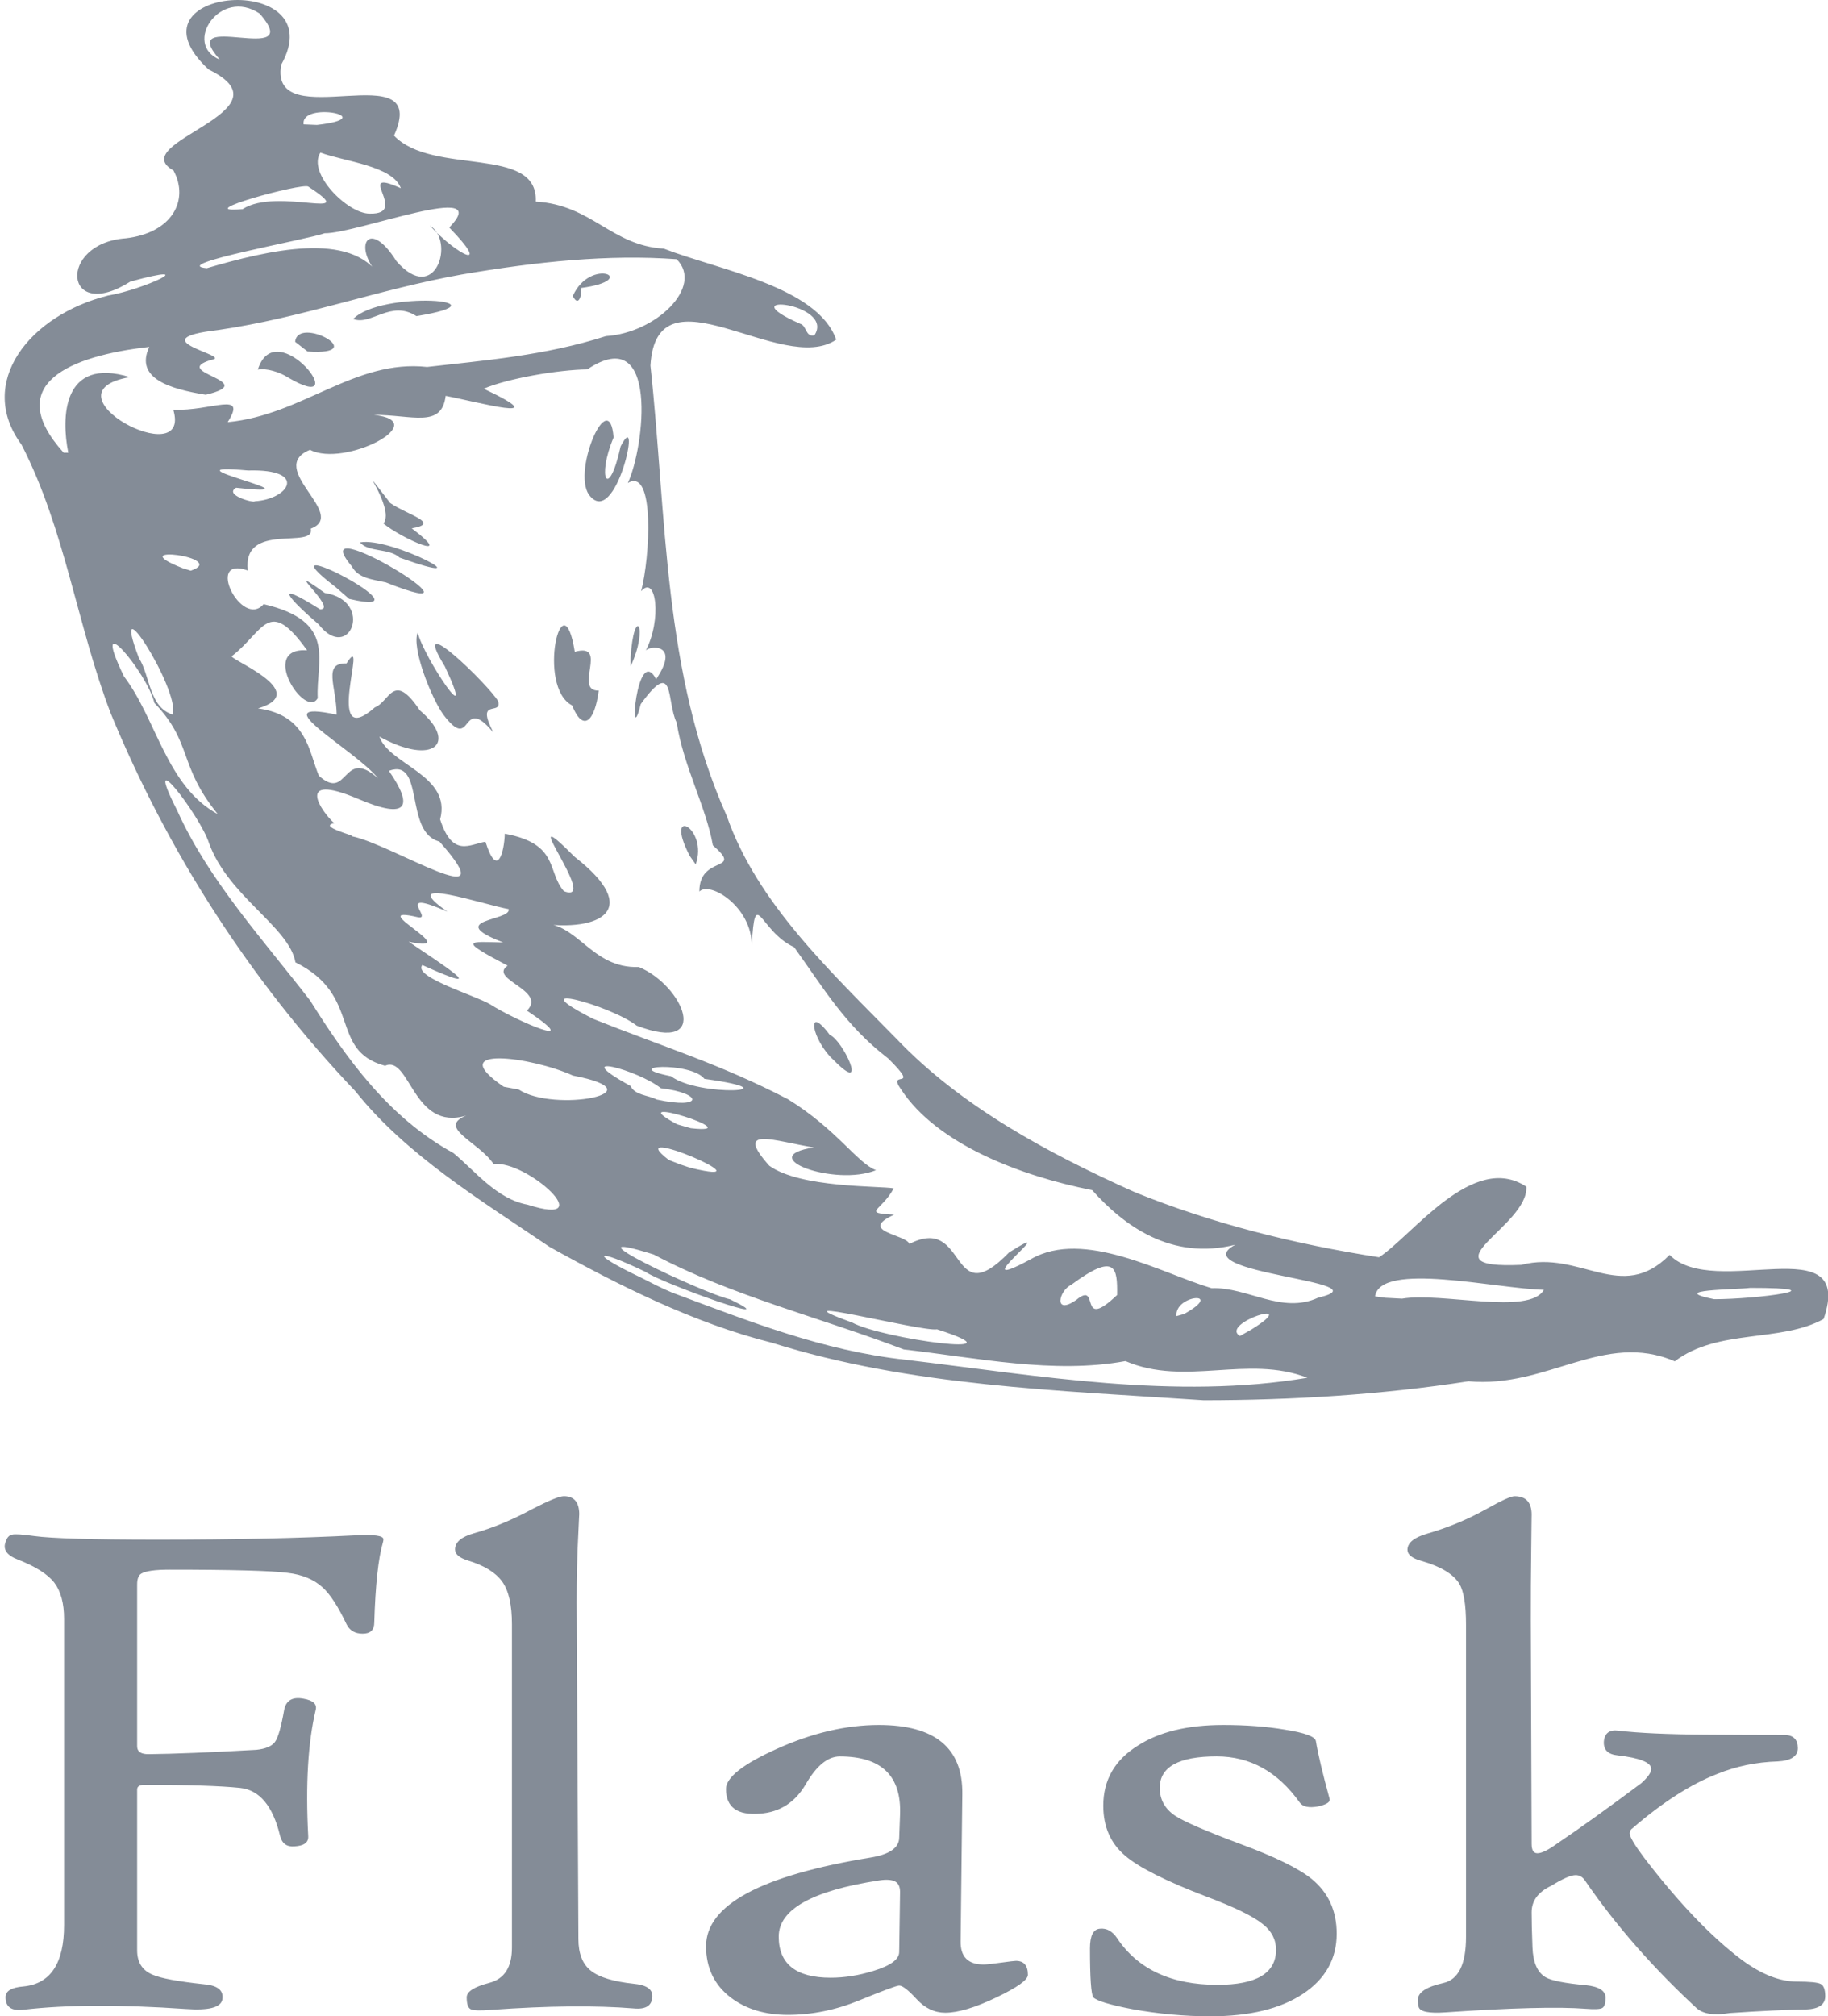 <?xml version="1.0" encoding="UTF-8"?>
<svg width="39px" height="43px" viewBox="0 0 39 43" version="1.1" xmlns="http://www.w3.org/2000/svg" xmlns:xlink="http://www.w3.org/1999/xlink">
    <!-- Generator: Sketch 48.1 (47250) - http://www.bohemiancoding.com/sketch -->
    <title>flask</title>
    <desc>Created with Sketch.</desc>
    <defs></defs>
    <g id="Page-1" stroke="none" stroke-width="1" fill="none" fill-rule="evenodd">
        <g id="flask" fill="#848C97" fill-rule="nonzero">
            <path d="M11.726,26.592 C10.245,25.589 8.664,24.628 7.583,23.273 C5.31,20.885 3.56,18.12 2.363,15.215 C1.64,13.325 1.392,11.299 0.459,9.483 C-0.516,8.164 0.627,6.722 2.306,6.303 C3.054,6.179 4.368,5.572 2.781,6.006 C1.358,6.904 1.221,5.19 2.68,5.082 C3.676,4.968 4.042,4.267 3.702,3.636 C2.632,3.036 6.293,2.377 4.451,1.482 C2.533,-0.299 7.135,-0.642 5.999,1.381 C5.728,2.937 9.216,1.095 8.406,2.892 C9.229,3.755 11.487,3.089 11.43,4.299 C12.629,4.37 13.04,5.237 14.164,5.303 C15.331,5.757 17.444,6.113 17.84,7.244 C16.683,8.031 14.006,5.616 13.877,7.797 C14.227,11.019 14.137,14.338 15.507,17.406 C16.155,19.263 17.726,20.725 19.144,22.172 C20.501,23.589 22.34,24.587 24.214,25.426 C25.858,26.093 27.63,26.535 29.422,26.813 C30.148,26.335 31.431,24.558 32.564,25.307 C32.618,26.15 30.315,27.068 32.456,26.975 C33.714,26.648 34.585,27.811 35.621,26.762 C36.575,27.734 39.586,26.141 38.907,28.129 C37.989,28.638 36.65,28.33 35.731,29.032 C34.216,28.38 33.009,29.614 31.331,29.458 C29.467,29.746 27.571,29.861 25.682,29.863 C22.582,29.653 19.417,29.564 16.469,28.636 C14.807,28.22 13.186,27.406 11.726,26.592 Z M14.344,27.568 C15.966,28.171 17.552,28.808 19.33,29 C22.15,29.337 25.063,29.857 27.893,29.383 C26.612,28.885 25.287,29.576 24.011,29.027 C22.481,29.31 20.838,28.955 19.282,28.779 C17.513,28.101 15.603,27.635 13.947,26.754 C11.875,26.104 15.017,27.589 15.576,27.71 C16.87,28.341 14.153,27.385 13.769,27.123 C12.685,26.6 12.547,26.709 13.662,27.24 C13.887,27.353 14.109,27.472 14.344,27.568 Z M11.257,25.692 C12.829,26.193 11.25,24.741 10.531,24.825 C10.212,24.348 9.312,24.047 9.947,23.791 C8.805,24.133 8.75,22.494 8.214,22.729 C7.005,22.4 7.743,21.237 6.303,20.523 C6.172,19.77 4.873,19.118 4.46,17.983 C4.277,17.401 2.992,15.733 3.781,17.286 C4.453,18.78 5.634,20.062 6.618,21.34 C7.382,22.557 8.284,23.831 9.674,24.59 C10.143,24.978 10.595,25.57 11.257,25.692 L11.257,25.692 Z M18.182,28.206 C18.826,28.556 21.941,28.973 19.991,28.35 C19.664,28.409 16.373,27.549 18.182,28.206 Z M11.067,23.236 C11.822,23.734 14.114,23.3 12.223,22.938 C11.364,22.544 9.426,22.274 10.747,23.176 L11.067,23.236 Z M14.724,24.903 C16.57,25.352 13.17,23.897 14.268,24.737 L14.511,24.832 L14.724,24.903 Z M14.74,24.061 C16.081,24.21 13.143,23.275 14.445,23.977 L14.74,24.061 Z M19.402,26.528 C20.656,25.884 20.242,28.037 21.528,26.71 C22.796,25.913 20.433,27.695 21.995,26.852 C23.126,26.201 24.796,27.161 25.85,27.473 C26.608,27.441 27.346,28.037 28.124,27.674 C29.62,27.327 25.196,27.16 26.356,26.545 C24.986,26.888 23.975,26.136 23.301,25.381 C21.765,25.076 19.989,24.4 19.222,23.23 C18.909,22.791 19.673,23.292 18.951,22.574 C18.026,21.866 17.564,21.061 16.943,20.2 C16.2,19.86 16.113,18.857 16.038,20.167 C16.045,19.34 15.142,18.783 14.921,19.014 C14.917,18.218 15.888,18.617 15.209,18.028 C15.063,17.203 14.582,16.343 14.437,15.411 C14.213,14.962 14.405,14 13.67,15.016 C13.403,16.091 13.582,13.696 13.998,14.485 C14.545,13.68 13.801,13.775 13.772,13.886 C14.128,13.206 13.997,12.242 13.678,12.609 C13.868,11.888 13.978,9.957 13.395,10.3 C13.749,9.546 14.066,6.85 12.529,7.878 C11.907,7.886 10.829,8.072 10.32,8.29 C11.917,9.048 10.159,8.564 9.508,8.443 C9.424,9.145 8.78,8.842 7.975,8.849 C9.261,8.985 7.349,9.98 6.613,9.593 C5.655,9.987 7.438,10.97 6.631,11.274 C6.731,11.732 5.165,11.109 5.287,12.167 C4.358,11.83 5.16,13.423 5.625,12.884 C7.206,13.252 6.738,14.091 6.778,14.889 C6.52,15.353 5.505,13.797 6.552,13.869 C5.726,12.715 5.639,13.452 4.953,13.988 C4.794,14.026 6.702,14.75 5.505,15.108 C6.558,15.248 6.589,16.042 6.803,16.544 C7.436,17.111 7.306,15.917 8.065,16.599 C7.584,15.991 5.524,14.886 7.183,15.241 C7.174,14.629 6.883,14.136 7.392,14.148 C7.896,13.363 6.864,16.082 7.999,15.085 C8.313,14.967 8.391,14.3 8.956,15.148 C9.776,15.843 9.252,16.345 8.095,15.709 C8.302,16.314 9.643,16.529 9.39,17.474 C9.657,18.305 10.031,17.999 10.357,17.951 C10.612,18.758 10.758,18.165 10.77,17.78 C11.939,17.996 11.665,18.591 12.031,19.006 C12.837,19.319 10.878,16.885 12.261,18.274 C13.717,19.406 12.808,19.878 11.501,19.696 C12.328,19.639 12.594,20.659 13.629,20.623 C14.572,21.009 15.211,22.492 13.585,21.874 C13.021,21.436 11.025,20.897 12.656,21.729 C14.16,22.329 15.357,22.688 16.809,23.441 C17.847,24.079 18.296,24.81 18.69,24.955 C17.816,25.314 16.059,24.668 17.364,24.471 C16.549,24.343 15.633,23.988 16.413,24.861 C17.077,25.338 18.763,25.288 19.067,25.342 C18.81,25.828 18.37,25.866 19.076,25.904 C18.288,26.265 19.33,26.322 19.402,26.528 L19.402,26.528 Z M17.79,22.611 C17.31,22.179 17.186,21.371 17.705,22.073 C17.971,22.166 18.557,23.395 17.79,22.611 Z M14.716,18.254 C14.144,17.153 15.121,17.652 14.843,18.434 L14.716,18.254 Z M9.454,15.234 C9.198,14.873 8.776,13.812 8.912,13.489 C9.034,14.016 10.215,15.758 9.49,14.21 C8.691,12.913 10.448,14.631 10.628,14.955 C10.713,15.277 10.134,14.867 10.526,15.622 C9.812,14.762 10.105,16.097 9.454,15.234 Z M6.799,13.316 C6.194,12.797 5.756,12.32 6.828,12.994 C7.241,13.008 5.91,11.909 6.928,12.645 C7.997,12.813 7.455,14.155 6.799,13.316 Z M7.162,12.522 C5.402,11.174 9.373,13.227 7.449,12.772 L7.162,12.522 Z M12.205,15.043 C11.443,14.65 12.003,12.277 12.263,13.9 C13.004,13.694 12.222,14.739 12.774,14.728 C12.688,15.387 12.44,15.625 12.205,15.043 Z M7.507,12.079 C6.376,10.737 10.793,13.437 8.231,12.42 C7.964,12.359 7.641,12.337 7.507,12.079 Z M7.681,11.567 C8.353,11.443 10.465,12.582 8.526,11.892 C8.31,11.687 7.85,11.78 7.681,11.567 L7.681,11.567 Z M13.452,14.042 C13.523,12.886 13.853,13.352 13.455,14.208 L13.452,14.042 L13.452,14.042 Z M8.181,11.164 C8.455,10.819 7.453,9.602 8.325,10.728 C8.702,10.985 9.415,11.159 8.785,11.268 C9.776,12.019 8.543,11.471 8.181,11.164 Z M12.561,10.545 C12.211,10.016 13.002,8.211 13.091,9.33 C12.722,10.202 12.984,10.69 13.241,9.52 C13.716,8.6 13.138,11.337 12.561,10.545 Z M14.009,23.448 C15.01,23.669 15.005,23.314 14.1,23.208 C13.614,22.819 12.079,22.406 13.453,23.16 C13.544,23.359 13.831,23.354 14.009,23.448 Z M10.457,21.418 C11.008,21.772 12.533,22.42 11.242,21.553 C11.678,21.118 10.41,20.886 10.83,20.594 C9.76,20.031 9.985,20.081 10.736,20.099 C9.45,19.604 10.921,19.642 10.852,19.388 C10.356,19.304 8.388,18.635 9.546,19.443 C8.369,18.927 9.266,19.635 8.91,19.56 C7.706,19.278 9.981,20.349 8.719,20.083 C9.409,20.553 10.577,21.289 9.01,20.581 C8.805,20.836 10.131,21.224 10.457,21.418 L10.457,21.418 Z M22.958,27.726 C23.486,27.286 22.98,28.427 23.833,27.618 C23.841,27.039 23.807,26.697 22.853,27.401 C22.589,27.527 22.472,28.059 22.958,27.726 L22.958,27.726 Z M14.316,22.952 C14.904,23.401 17.012,23.281 15.029,23.008 C14.736,22.634 13.164,22.724 14.316,22.952 Z M4.647,17.363 C3.794,16.316 4.117,15.846 3.294,14.991 C3.138,14.337 1.883,12.854 2.645,14.425 C3.343,15.344 3.55,16.767 4.647,17.363 L4.647,17.363 Z M25.262,28.023 C26.154,27.528 25.056,27.604 25.1,28.068 L25.262,28.023 Z M26.694,28.357 C27.837,27.647 26.001,28.221 26.454,28.492 L26.694,28.357 Z M7.507,17.835 C8.345,17.996 10.857,19.611 9.375,17.947 C8.616,17.754 9.071,16.157 8.297,16.439 C8.817,17.187 8.724,17.504 7.633,17.034 C6.263,16.457 6.863,17.318 7.131,17.556 C6.765,17.628 7.614,17.829 7.507,17.835 L7.507,17.835 Z M3.688,15.24 C3.838,14.705 2.305,12.302 2.964,14.035 C3.202,14.398 3.177,15.087 3.688,15.24 Z M29.912,27.696 C30.742,27.551 32.633,28.059 32.938,27.507 C31.931,27.486 29.453,26.895 29.336,27.647 L29.557,27.677 L29.913,27.696 L29.912,27.696 Z M4.07,12.171 C4.906,11.888 2.546,11.586 3.899,12.118 L4.07,12.171 Z M1.457,9.656 C1.306,8.91 1.326,7.601 2.772,8.043 C0.842,8.373 4.109,10.108 3.697,8.738 C4.509,8.773 5.285,8.325 4.858,9.003 C6.458,8.852 7.567,7.658 9.112,7.826 C10.315,7.688 11.631,7.585 12.928,7.168 C13.994,7.102 15.021,6.114 14.436,5.528 C12.983,5.422 11.46,5.579 9.853,5.854 C8.072,6.172 6.455,6.777 4.658,7.038 C2.905,7.24 5.009,7.595 4.507,7.675 C3.594,7.947 5.598,8.131 4.389,8.419 C3.643,8.297 2.866,8.077 3.185,7.399 C1.507,7.587 0.033,8.186 1.358,9.655 L1.457,9.656 L1.457,9.656 Z M5.5,7.884 C5.893,6.637 7.607,8.91 6.144,8.05 C5.97,7.937 5.682,7.845 5.5,7.884 Z M6.297,7.29 C6.349,6.716 7.948,7.593 6.561,7.496 L6.297,7.29 L6.297,7.29 Z M7.536,6.803 C8.136,6.183 10.931,6.407 8.885,6.742 C8.336,6.387 7.916,6.952 7.536,6.803 Z M12.22,6.314 C12.599,5.461 13.69,5.971 12.396,6.142 C12.424,6.234 12.357,6.584 12.22,6.314 Z M36.568,27.707 C37.471,27.71 39.305,27.465 37.34,27.466 C37.031,27.507 35.542,27.499 36.568,27.707 Z M5.436,10.69 C6.167,10.648 6.58,9.997 5.294,10.034 C3.301,9.857 7.052,10.621 5.038,10.402 C4.768,10.556 5.42,10.733 5.436,10.69 Z M4.411,5.72 C5.717,5.338 7.502,4.909 8.118,5.908 C7.491,5.259 7.865,4.619 8.457,5.569 C9.295,6.53 9.714,5.133 9.169,4.81 C9.791,5.474 10.496,5.788 9.585,4.852 C10.576,3.827 7.602,4.986 6.926,4.974 C6.602,5.1 3.569,5.64 4.411,5.72 L4.411,5.72 Z M5.176,4.46 C5.921,3.977 7.751,4.748 6.577,3.979 C6.461,3.892 4.005,4.562 5.176,4.46 Z M7.89,4.556 C8.761,4.575 7.515,3.549 8.552,4.014 C8.382,3.535 7.344,3.445 6.836,3.254 C6.549,3.692 7.42,4.562 7.89,4.556 Z M6.762,2.664 C8.166,2.505 6.404,2.145 6.478,2.652 L6.762,2.664 L6.762,2.664 Z M4.69,1.271 C3.701,0.16 6.55,1.457 5.545,0.294 C4.699,-0.285 3.887,0.947 4.69,1.271 Z M17.376,7.15 C17.829,6.459 15.505,6.218 17.071,6.905 C17.215,6.946 17.182,7.197 17.376,7.15 Z M8.171,32.888 C8.071,33.228 8.009,33.8 7.985,34.603 C7.985,34.761 7.903,34.84 7.737,34.84 C7.572,34.84 7.457,34.771 7.391,34.634 C7.214,34.262 7.047,34.004 6.886,33.856 C6.698,33.683 6.447,33.579 6.133,33.543 C5.797,33.498 4.958,33.475 3.617,33.475 C3.31,33.475 3.109,33.503 3.015,33.559 C2.956,33.594 2.926,33.671 2.926,33.788 L2.926,37.241 C2.926,37.358 3.012,37.414 3.183,37.409 C3.709,37.404 4.471,37.373 5.469,37.317 C5.664,37.297 5.795,37.242 5.863,37.153 C5.932,37.064 5.998,36.834 6.063,36.463 C6.104,36.26 6.243,36.181 6.479,36.227 C6.68,36.263 6.766,36.341 6.736,36.463 C6.571,37.155 6.517,38.054 6.576,39.162 C6.583,39.294 6.485,39.365 6.284,39.376 C6.118,39.391 6.015,39.315 5.974,39.147 C5.821,38.512 5.535,38.172 5.119,38.129 C4.703,38.086 4.025,38.064 3.086,38.064 C2.979,38.064 2.926,38.097 2.926,38.163 L2.926,41.594 C2.926,41.848 3.035,42.021 3.254,42.112 C3.426,42.189 3.795,42.257 4.361,42.318 C4.651,42.344 4.778,42.453 4.743,42.646 C4.707,42.814 4.447,42.88 3.963,42.844 C2.563,42.748 1.408,42.753 0.499,42.86 C0.244,42.89 0.118,42.801 0.118,42.593 C0.118,42.461 0.244,42.384 0.499,42.364 C1.078,42.308 1.367,41.871 1.367,41.053 L1.367,34.527 C1.367,34.192 1.297,33.934 1.159,33.753 C1.02,33.573 0.761,33.408 0.384,33.261 C0.147,33.17 0.059,33.045 0.118,32.888 C0.147,32.791 0.195,32.738 0.259,32.728 C0.318,32.712 0.475,32.722 0.729,32.758 C1.101,32.809 1.978,32.835 3.36,32.835 C4.991,32.835 6.399,32.804 7.587,32.743 C7.982,32.722 8.18,32.75 8.18,32.827 C8.18,32.847 8.177,32.867 8.171,32.888 Z M13.917,42.565 C13.917,42.769 13.784,42.858 13.518,42.832 C12.704,42.766 11.693,42.776 10.488,42.862 C10.246,42.883 10.097,42.878 10.041,42.848 C9.984,42.817 9.957,42.733 9.957,42.595 C9.957,42.474 10.117,42.371 10.439,42.287 C10.762,42.203 10.922,41.953 10.922,41.536 L10.922,34.637 C10.922,34.225 10.853,33.922 10.714,33.729 C10.575,33.536 10.332,33.386 9.983,33.28 C9.8,33.223 9.708,33.145 9.708,33.043 C9.708,32.89 9.841,32.776 10.107,32.7 C10.509,32.588 10.925,32.416 11.357,32.182 C11.711,31.999 11.936,31.907 12.03,31.907 C12.248,31.907 12.358,32.037 12.358,32.296 C12.358,32.276 12.346,32.53 12.322,33.058 C12.305,33.561 12.299,34.057 12.305,34.545 L12.34,41.353 C12.34,41.663 12.429,41.888 12.606,42.028 C12.783,42.168 13.088,42.26 13.518,42.306 C13.784,42.331 13.917,42.418 13.917,42.565 L13.917,42.565 Z M21.93,42.116 C21.93,42.223 21.705,42.384 21.253,42.6 C20.801,42.816 20.439,42.924 20.167,42.924 C19.937,42.924 19.733,42.827 19.556,42.634 C19.379,42.441 19.254,42.345 19.184,42.345 C19.131,42.345 18.85,42.449 18.342,42.657 C17.834,42.866 17.323,42.97 16.809,42.97 C16.325,42.97 15.92,42.848 15.595,42.604 C15.241,42.334 15.064,41.969 15.064,41.506 C15.064,40.627 16.233,39.997 18.573,39.615 C18.974,39.549 19.178,39.409 19.184,39.196 L19.202,38.708 C19.237,37.875 18.809,37.458 17.917,37.458 C17.663,37.458 17.422,37.653 17.194,38.045 C16.967,38.436 16.641,38.647 16.216,38.678 C15.731,38.718 15.489,38.543 15.489,38.152 C15.489,37.907 15.849,37.623 16.57,37.298 C17.326,36.957 18.053,36.787 18.75,36.787 C19.949,36.787 20.542,37.278 20.531,38.258 L20.495,41.399 C20.489,41.73 20.652,41.895 20.982,41.895 C21.047,41.895 21.172,41.882 21.354,41.856 C21.538,41.831 21.644,41.818 21.674,41.818 C21.845,41.818 21.93,41.918 21.93,42.116 Z M19.202,40.378 C19.208,40.251 19.173,40.166 19.099,40.126 C19.026,40.086 18.909,40.078 18.75,40.103 C17.326,40.322 16.614,40.721 16.614,41.3 C16.614,41.885 16.983,42.177 17.722,42.177 C18.017,42.177 18.322,42.129 18.634,42.032 C19.001,41.92 19.184,41.786 19.184,41.628 L19.202,40.378 L19.202,40.378 Z M28.518,41.239 C28.518,41.778 28.276,42.206 27.795,42.524 C27.314,42.841 26.657,43 25.824,43 C25.269,43 24.713,42.949 24.158,42.848 C23.679,42.756 23.402,42.672 23.325,42.596 C23.278,42.525 23.254,42.177 23.254,41.552 C23.254,41.282 23.325,41.142 23.467,41.132 C23.609,41.117 23.73,41.183 23.83,41.33 C24.273,41.996 24.988,42.329 25.975,42.329 C26.807,42.329 27.224,42.08 27.224,41.582 C27.224,41.364 27.129,41.18 26.94,41.033 C26.733,40.865 26.332,40.67 25.735,40.446 C24.873,40.116 24.297,39.826 24.007,39.577 C23.694,39.313 23.538,38.957 23.538,38.509 C23.538,37.96 23.783,37.534 24.273,37.229 C24.728,36.934 25.336,36.787 26.098,36.787 C26.577,36.787 27.014,36.819 27.41,36.886 C27.835,36.952 28.057,37.033 28.074,37.13 C28.121,37.414 28.219,37.826 28.367,38.365 C28.385,38.431 28.302,38.484 28.119,38.525 C27.924,38.56 27.794,38.532 27.729,38.441 C27.262,37.785 26.672,37.457 25.957,37.457 C25.148,37.457 24.743,37.681 24.743,38.128 C24.743,38.378 24.852,38.576 25.071,38.723 C25.266,38.85 25.723,39.048 26.444,39.318 C27.2,39.597 27.714,39.849 27.986,40.072 C28.34,40.362 28.518,40.751 28.518,41.239 Z M38.941,42.573 C38.941,42.751 38.802,42.845 38.525,42.855 C38.111,42.86 37.57,42.886 36.903,42.931 C36.572,42.987 36.336,42.952 36.195,42.825 C35.261,41.961 34.469,41.056 33.819,40.11 C33.767,40.029 33.699,39.989 33.616,39.989 C33.516,39.989 33.341,40.065 33.093,40.218 C32.815,40.349 32.677,40.538 32.677,40.781 C32.677,40.954 32.682,41.203 32.695,41.529 C32.707,41.854 32.801,42.067 32.978,42.169 C33.102,42.24 33.389,42.296 33.837,42.337 C34.115,42.367 34.254,42.456 34.254,42.604 C34.254,42.721 34.232,42.793 34.187,42.821 C34.143,42.849 34.026,42.855 33.837,42.84 C33.247,42.794 32.249,42.82 30.843,42.916 C30.488,42.941 30.296,42.903 30.267,42.802 C30.255,42.766 30.249,42.715 30.249,42.649 C30.249,42.492 30.429,42.372 30.79,42.291 C31.115,42.22 31.277,41.892 31.277,41.308 L31.277,34.644 C31.277,34.228 31.23,33.938 31.135,33.775 C31.005,33.567 30.733,33.404 30.32,33.287 C30.125,33.232 30.028,33.153 30.028,33.051 C30.028,32.903 30.167,32.789 30.444,32.708 C30.89,32.58 31.316,32.403 31.711,32.182 C32.036,31.999 32.237,31.908 32.313,31.908 C32.556,31.908 32.677,32.039 32.677,32.304 C32.677,32.268 32.674,32.52 32.668,33.059 C32.661,33.557 32.658,34.055 32.659,34.553 L32.677,39.325 C32.677,39.458 32.718,39.523 32.801,39.523 C32.889,39.523 33.025,39.458 33.209,39.325 C33.699,38.995 34.301,38.563 35.016,38.029 C35.158,37.902 35.228,37.801 35.228,37.724 C35.228,37.587 34.989,37.49 34.511,37.435 C34.304,37.414 34.207,37.315 34.218,37.137 C34.236,36.959 34.34,36.883 34.528,36.908 C34.954,36.959 35.574,36.987 36.389,36.993 C36.956,36.997 37.52,37 38.082,37 C38.264,37.005 38.356,37.099 38.356,37.282 C38.356,37.455 38.211,37.549 37.922,37.565 C37.467,37.579 37.039,37.668 36.638,37.831 C36.076,38.049 35.476,38.433 34.838,38.982 C34.792,39.013 34.768,39.051 34.768,39.097 C34.768,39.168 34.868,39.338 35.069,39.608 C35.807,40.573 36.505,41.302 37.16,41.796 C37.579,42.105 37.972,42.26 38.338,42.26 C38.61,42.26 38.779,42.277 38.843,42.31 C38.909,42.343 38.941,42.431 38.941,42.573 Z" id="Shape"></path>
        </g>
    </g>
</svg>